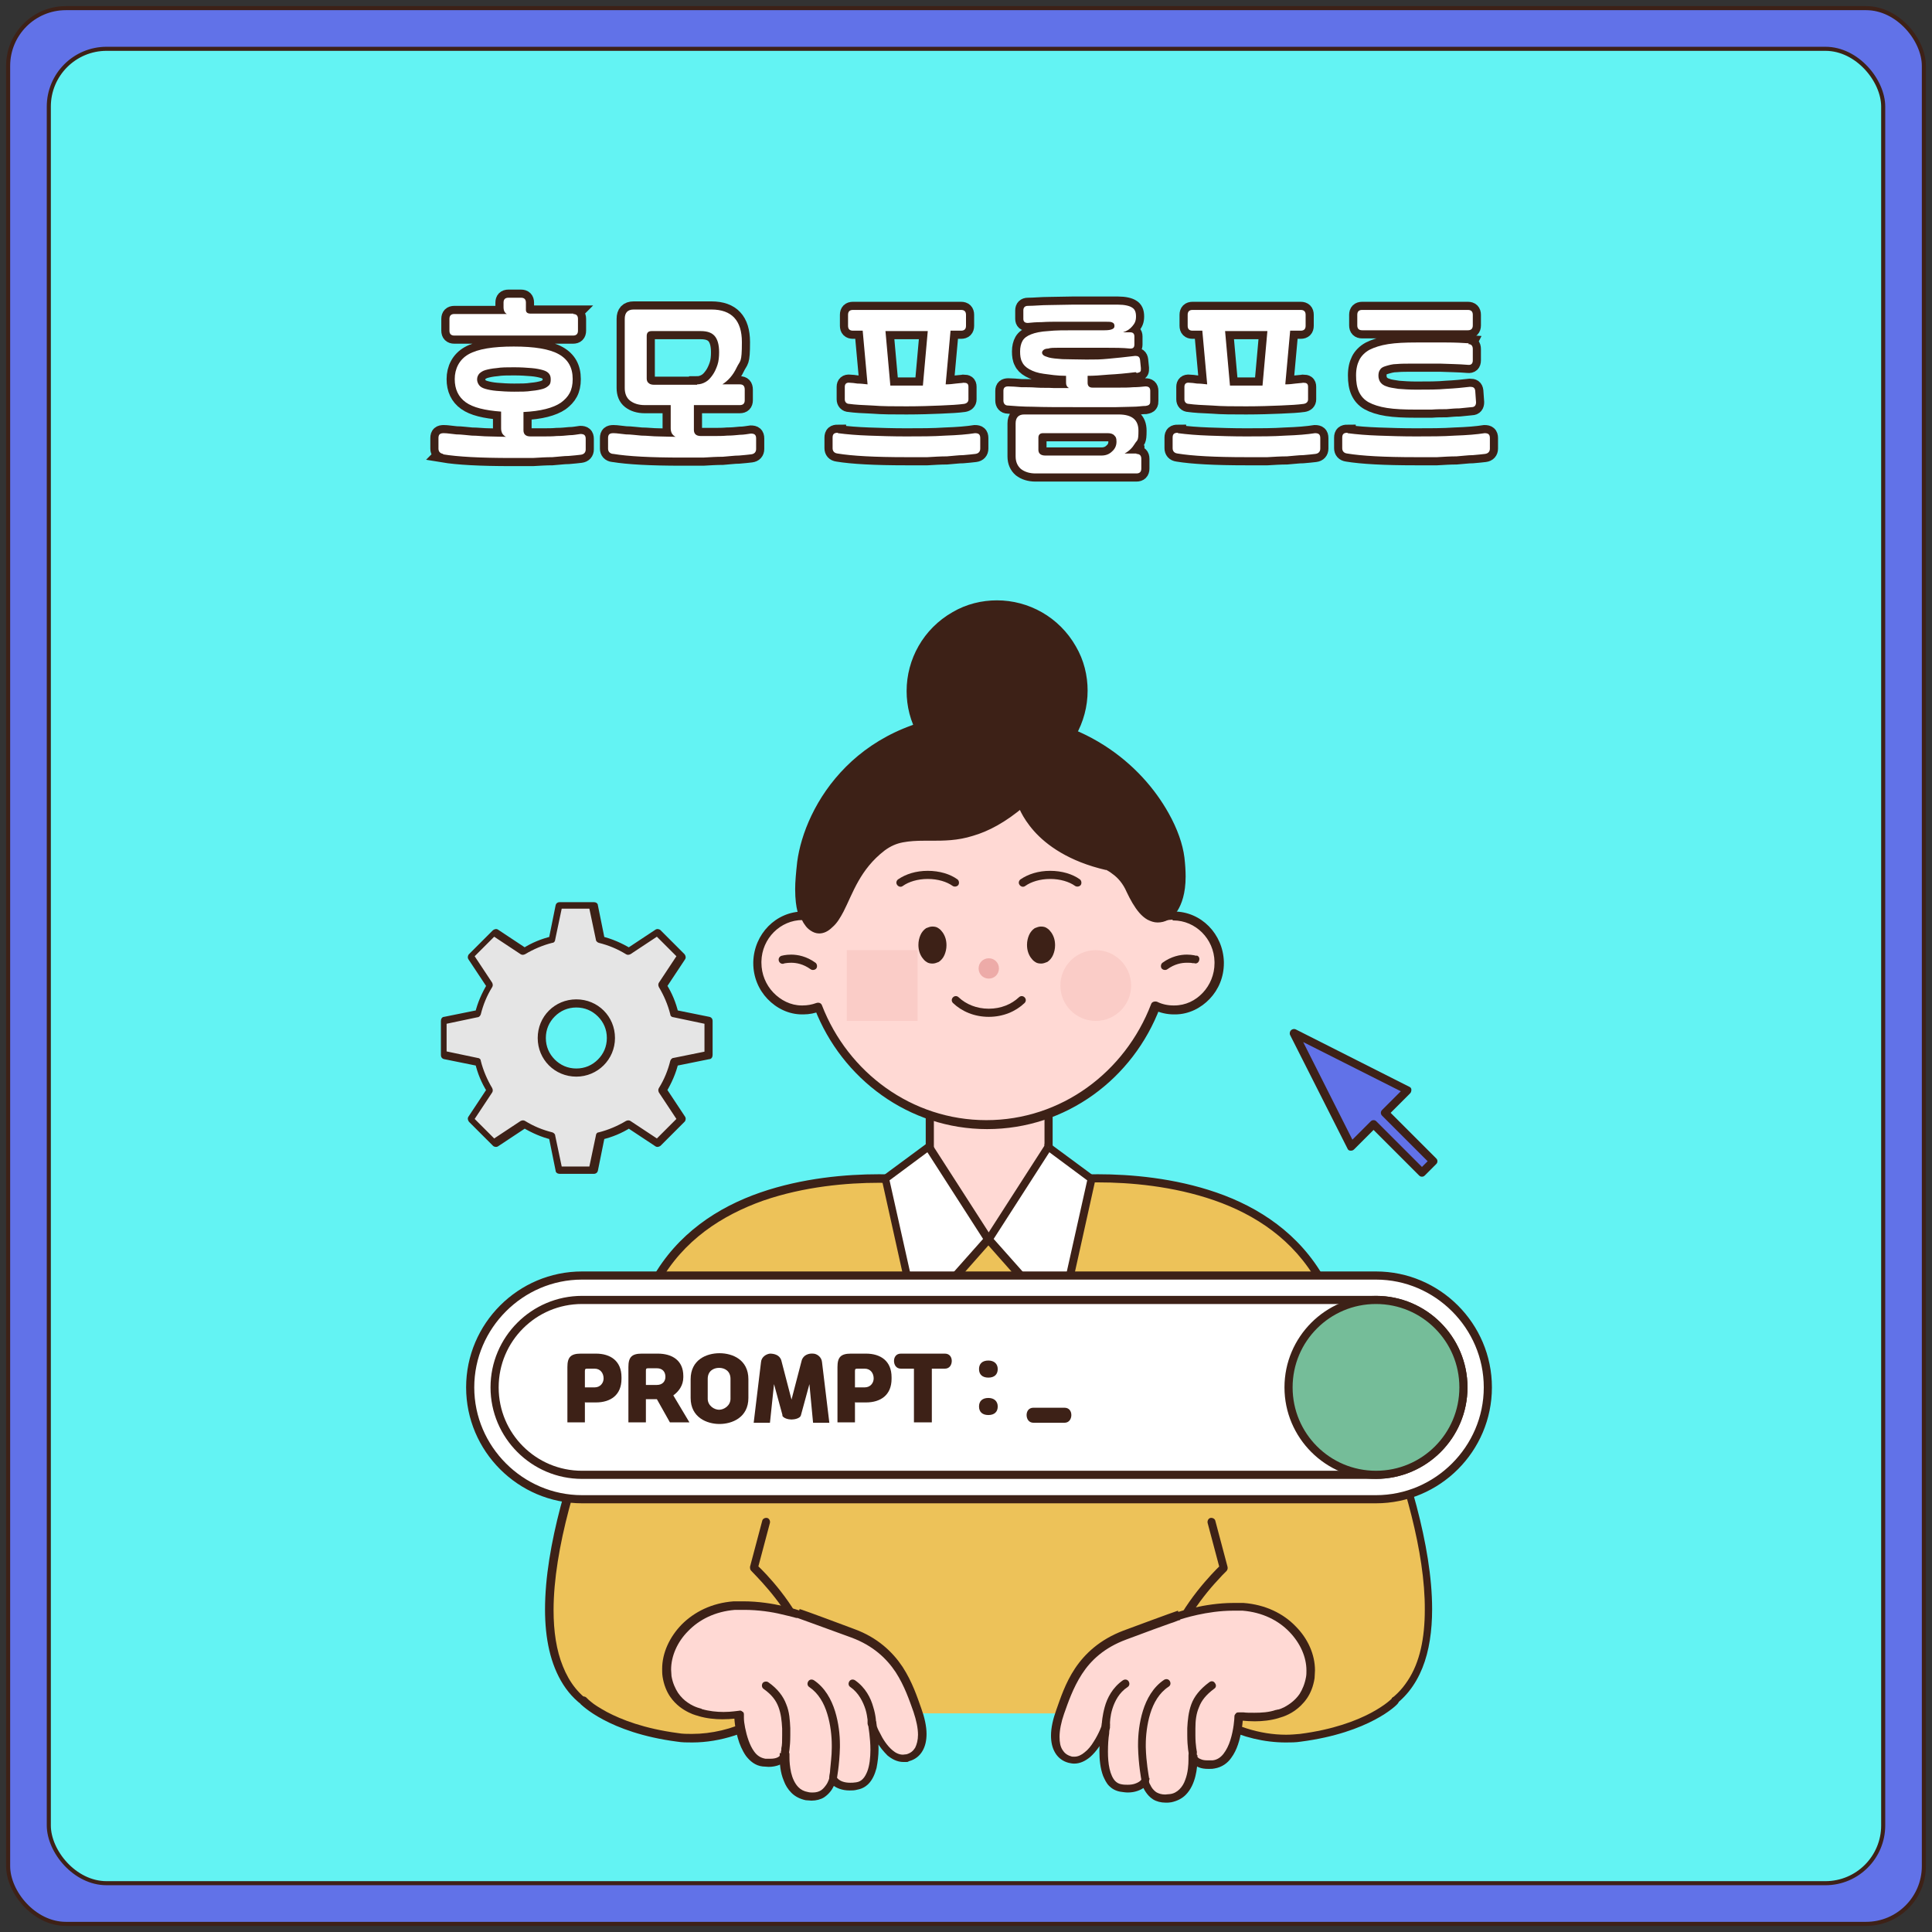 <?xml version="1.0" encoding="UTF-8"?>
<svg id="_레이어_1" data-name="레이어 1" xmlns="http://www.w3.org/2000/svg" version="1.1" viewBox="0 0 475 475">
  <rect x="0" y="0" width="475" height="475" fill="#333333" stroke="none"/>
  <defs>
    <style>
      .cls-1 {
        fill: #edc259;
      }

      .cls-1, .cls-2, .cls-3, .cls-4, .cls-5, .cls-6, .cls-7, .cls-8, .cls-9, .cls-10, .cls-11 {
        stroke-width: 0px;
      }

      .cls-2, .cls-12, .cls-13 {
        fill: none;
      }

      .cls-3 {
        fill: #6172e8;
      }

      .cls-4 {
        fill: #edaba8;
      }

      .cls-5 {
        fill: #63f3f3;
      }

      .cls-12, .cls-13 {
        stroke: #3d2117;
      }

      .cls-6 {
        fill: #3d2117;
      }

      .cls-7 {
        fill: #faccc7;
      }

      .cls-8 {
        fill: #ffd9d4;
      }

      .cls-9 {
        fill: #75bd99;
      }

      .cls-13 {
        stroke-width: 4px;
      }

      .cls-10 {
        fill: #fff;
      }

      .cls-11 {
        fill: #e5e5e5;
      }
    </style>
  </defs>
  <rect class="cls-3" x="2" y="2" width="471" height="471" rx="14.2" ry="14.2"/>
  <rect class="cls-12" x="2" y="2" width="471" height="471" rx="14.2" ry="14.2"/>
  <rect class="cls-5" x="12" y="12" width="451" height="451" rx="14.2" ry="14.2"/>
  <rect class="cls-12" x="12" y="12" width="451" height="451" rx="14.2" ry="14.2"/>
  <g>
    <path class="cls-13" d="M109,111.6c-.8-.1-1.2-.6-1.2-1.3v-2.6c0-.9.4-1.2,1.3-1.2.9,0,1.9.2,3.1.3,1.2,0,2.5.2,3.8.3,1.4,0,2.8.2,4.2.2,1.4,0,2.8.1,4.2.1-.4-.2-.6-.4-.9-.8-.2-.4-.3-.8-.3-1.3v-4.1c-4-.3-6.9-1-8.7-2.3-1.8-1.3-2.7-3.2-2.7-5.7s1.1-4.8,3.4-6.1c2.3-1.3,6-1.9,11.1-1.9s8.8.6,11.1,1.9c2.3,1.3,3.4,3.3,3.4,6.1s-1,4.4-2.9,5.8c-1.9,1.3-5,2.1-9.2,2.3v4.5c0,1,.6,1.5,1.7,1.5s2.1,0,3.2,0c1.1,0,2.2,0,3.3-.1,1.1,0,2.1-.1,3.1-.2,1,0,1.9-.2,2.7-.3.9,0,1.3.3,1.3,1.2v2.6c0,.7-.4,1.2-1.2,1.3-.8.1-1.8.2-3,.3-1.2,0-2.5.2-4,.3-1.5,0-3.1.1-4.8.2-1.7,0-3.5,0-5.3,0-7.6,0-13.2-.3-16.8-.9ZM140.9,77.2c.8,0,1.2.4,1.2,1.2v2.9c0,.8-.4,1.2-1.2,1.2h-29.2c-.8,0-1.2-.4-1.2-1.2v-2.9c0-.8.4-1.2,1.2-1.2h12.9c-.5-.3-.8-.8-.8-1.7v-1.1c0-.8.4-1.2,1.2-1.2h3.1c.8,0,1.2.4,1.2,1.2v1.8c0,.6.4.9,1.1.9h10.6ZM117.3,93.3c0,.5.2,1,.5,1.4.3.4.8.7,1.5.9.7.2,1.6.4,2.8.5,1.2.1,2.6.2,4.3.2s3.1,0,4.3-.2c1.2-.1,2.1-.3,2.8-.5.7-.2,1.2-.6,1.5-.9s.4-.8.4-1.4-.1-1-.4-1.4c-.3-.4-.8-.7-1.5-.9-.7-.2-1.6-.4-2.8-.5-1.2-.1-2.6-.2-4.3-.2s-3.1,0-4.3.2c-1.2.1-2.1.3-2.8.5-.7.2-1.2.6-1.5.9-.3.4-.5.8-.5,1.4Z"/>
    <path class="cls-13" d="M150.7,111.6c-.8-.1-1.2-.6-1.2-1.3v-2.6c0-.9.4-1.2,1.3-1.2.9,0,1.9.2,3.1.3,1.2,0,2.5.2,3.8.3,1.4,0,2.8.2,4.2.2,1.4,0,2.8.1,4.2.1-.4-.2-.6-.4-.9-.8-.2-.4-.3-.8-.3-1.3v-5.7h-6.4c-1.5,0-2.7-.4-3.6-1.1-.9-.7-1.3-1.8-1.3-3.1v-17c0-1.5.7-2.3,2.2-2.3h19.1c5,0,7.5,2.7,7.5,8s-.4,4.4-1.3,6.3c-.9,1.9-2.1,3.2-3.5,4.1h4.3c.8,0,1.2.4,1.2,1.3v2.6c0,.8-.4,1.2-1.2,1.2h-11.3v6.1c0,1,.6,1.5,1.7,1.5s2.1,0,3.2,0c1.1,0,2.2,0,3.3-.1,1.1,0,2.1-.1,3.1-.2,1,0,1.9-.2,2.7-.3.9,0,1.3.3,1.3,1.2v2.6c0,.7-.4,1.2-1.2,1.3-.8.1-1.8.2-3,.3-1.2,0-2.5.2-4,.3-1.5,0-3.1.1-4.8.2-1.7,0-3.5,0-5.3,0-7.6,0-13.2-.3-16.8-.9ZM171.4,94.5c.7,0,1.4-.2,2.1-.6.7-.4,1.2-1,1.7-1.7.5-.7.9-1.6,1.2-2.5s.4-2,.4-3.1c0-1.9-.4-3.2-1.1-4-.7-.8-1.8-1.2-3.4-1.2h-12.1c-.8,0-1.2.4-1.2,1.2v10.5c0,.5.2.9.5,1.1.3.3.8.4,1.4.4h10.5Z"/>
    <path class="cls-13" d="M206,106.5c2.3.3,4.8.5,7.6.6,2.8.1,5.8.2,9.2.2s6.7,0,9.6-.2c3-.1,5.4-.3,7.3-.6.9,0,1.3.3,1.3,1.2v2.6c0,.7-.4,1.2-1.2,1.3-.8.1-1.8.2-3,.3-1.2,0-2.5.2-4,.3-1.5,0-3.1.1-4.8.2-1.7,0-3.5,0-5.3,0-7.6,0-13.2-.3-16.8-.9-.8-.1-1.2-.6-1.2-1.3v-2.6c0-.9.4-1.2,1.3-1.2ZM209.7,81.3c-.8,0-1.2-.4-1.2-1.2v-2.7c0-.8.4-1.2,1.2-1.2h26.6c.8,0,1.2.4,1.2,1.2v2.7c0,.8-.4,1.2-1.2,1.2h-2.6l-1.2,13.2c.9,0,1.8-.1,2.5-.2s1.4-.1,1.9-.2c.8,0,1.2.2,1.2,1v3.1c0,.6-.4,1-1.1,1.1-1.4.2-3.3.3-5.7.4-2.4.1-5.2.2-8.4.2s-6,0-8.4-.2c-2.4-.1-4.3-.2-5.7-.4-.7,0-1.1-.5-1.1-1.1v-3.1c0-.7.4-1.1,1.2-1,.5,0,1.2.1,1.9.2.8,0,1.6.1,2.5.2l-1.2-13.2h-2.6ZM223,94.8h2c.7,0,1.3,0,1.9,0l1.2-13.4h-10.4l1.2,13.4c.6,0,1.3,0,1.9,0h2Z"/>
    <path class="cls-13" d="M279.2,91.5c-2.4.3-4.6.5-6.6.6-2.1.2-3.8.3-5.2.3v1.7c0,.8.4,1.2,1.2,1.2.9,0,2,0,3.1,0s2.3,0,3.5,0c1.2,0,2.3,0,3.4-.1,1.1,0,2.1-.1,3-.2.8,0,1.2.3,1.2,1.1v2.4c0,.4,0,.7-.2.9-.1.2-.4.3-.9.4-.9,0-1.9.2-3.2.2-1.3,0-2.6.1-4.1.1-1.5,0-3.1,0-4.7,0h-5c-4.4,0-8,0-10.7-.1-2.7,0-4.8-.2-6.2-.3-.7,0-1.1-.5-1.1-1.2v-2.4c0-.8.4-1.1,1.2-1.1.9,0,2,.1,3.2.2,1.2,0,2.5,0,3.8.1s2.7,0,4.1.1c1.4,0,2.6,0,3.8,0-.5-.3-.7-.7-.7-1.3v-1.7c-2.2,0-4-.3-5.5-.5-1.5-.2-2.6-.6-3.5-1.1-.9-.5-1.5-1.1-1.8-1.8-.4-.7-.5-1.6-.5-2.6s.2-1.9.6-2.6c.4-.7,1.1-1.2,2.1-1.6,1-.4,2.4-.7,4.2-.8,1.8-.2,4-.2,6.8-.2s2.5,0,3.6,0c1.1,0,2.3,0,3.5,0,.9,0,1.5-.1,1.9-.3.4-.2.5-.4.5-.8s-.2-.7-.5-.8c-.3-.2-.9-.2-1.8-.2-2,0-3.9,0-5.8,0-1.9,0-3.7,0-5.3,0-1.6,0-3.1,0-4.5.1-1.3,0-2.5.1-3.4.2-.7,0-1.1-.3-1.1-1v-2.1c0-.7.4-1.1,1.1-1.1,1.6,0,3.3-.2,5.2-.2,1.9,0,3.8-.1,5.7-.1,2,0,3.9,0,5.8,0s3.8,0,5.5,0c1.6,0,2.8.3,3.4.7.7.4,1,1.1,1,2.2s-.3,1.7-.9,2.4c-.6.7-1.3,1.2-2.3,1.5h1.8c.6,0,1,.3,1,1v2c0,.7-.3,1-1,1-1.9-.2-3.9-.2-6-.2-2.1,0-4.6,0-7.5,0s-3.2,0-4.2,0c-1.1,0-1.9,0-2.5.2-.6,0-1,.2-1.2.4-.2.2-.3.4-.3.6s.1.4.3.6c.2.2.7.4,1.4.6.8.2,1.8.3,3.3.4,1.4,0,3.4.1,5.9.1s3.3,0,5.4-.2c2.1-.2,4.2-.4,6.6-.7.7,0,1.1.2,1.2,1l.2,2c0,.4,0,.7-.1.8-.1.2-.4.3-.9.4ZM279.4,111.6c.8,0,1.2.4,1.2,1.2v2.4c0,.8-.4,1.2-1.2,1.2h-24.8c-1.5,0-2.7-.4-3.6-1.1-.8-.7-1.3-1.7-1.3-3.1v-8.1c0-1.4.7-2.2,2.1-2.2h23.2c3.3,0,4.9,1.3,4.9,4s-.3,2.2-.9,3.2c-.6,1-1.4,1.8-2.5,2.4h2.9ZM270.8,112c1,0,1.9-.3,2.6-1,.7-.6,1.1-1.4,1.1-2.4s-.2-1.2-.5-1.5c-.3-.4-.9-.6-1.6-.6h-16c-.7,0-1.1.4-1.1,1.1v3c0,.9.6,1.4,1.7,1.4h13.8Z"/>
    <path class="cls-13" d="M289.6,106.5c2.3.3,4.8.5,7.6.6,2.8.1,5.8.2,9.2.2s6.7,0,9.6-.2c3-.1,5.4-.3,7.3-.6.9,0,1.3.3,1.3,1.2v2.6c0,.7-.4,1.2-1.2,1.3-.8.1-1.8.2-3,.3-1.2,0-2.5.2-4,.3-1.5,0-3.1.1-4.8.2-1.7,0-3.5,0-5.3,0-7.6,0-13.2-.3-16.8-.9-.8-.1-1.2-.6-1.2-1.3v-2.6c0-.9.4-1.2,1.3-1.2ZM293.2,81.3c-.8,0-1.2-.4-1.2-1.2v-2.7c0-.8.4-1.2,1.2-1.2h26.6c.8,0,1.2.4,1.2,1.2v2.7c0,.8-.4,1.2-1.2,1.2h-2.6l-1.2,13.2c.9,0,1.8-.1,2.5-.2s1.4-.1,1.9-.2c.8,0,1.2.2,1.2,1v3.1c0,.6-.4,1-1.1,1.1-1.4.2-3.3.3-5.7.4-2.4.1-5.2.2-8.4.2s-6,0-8.4-.2c-2.4-.1-4.3-.2-5.7-.4-.7,0-1.1-.5-1.1-1.1v-3.1c0-.7.4-1.1,1.2-1,.5,0,1.2.1,1.9.2.8,0,1.6.1,2.5.2l-1.2-13.2h-2.6ZM306.5,94.8h2c.7,0,1.3,0,1.9,0l1.2-13.4h-10.4l1.2,13.4c.6,0,1.3,0,1.9,0h2Z"/>
    <path class="cls-13" d="M331.3,106.5c2.3.3,4.8.5,7.6.6,2.8.1,5.8.2,9.2.2s6.7,0,9.6-.2c3-.1,5.4-.3,7.3-.6.9,0,1.3.3,1.3,1.2v2.6c0,.7-.4,1.2-1.2,1.3-.8.1-1.8.2-3,.3-1.2,0-2.5.2-4,.3-1.5,0-3.1.1-4.8.2-1.7,0-3.5,0-5.3,0-7.6,0-13.2-.3-16.8-.9-.8-.1-1.2-.6-1.2-1.3v-2.6c0-.9.4-1.2,1.3-1.2ZM361,84.6c.7,0,1.1.4,1.1,1.2v2.8c0,.8-.4,1.2-1.2,1.1-2.3-.2-4.6-.2-6.8-.3-2.2,0-4.4,0-6.4,0s-3.2,0-4.3.1c-1.1,0-2,.3-2.7.5-.7.2-1.2.5-1.4.9-.3.4-.4.9-.4,1.5s.2,1.2.5,1.6c.3.4.8.8,1.5,1,.7.3,1.7.4,2.9.6,1.2.1,2.7.2,4.4.2,2.8,0,5.3,0,7.4-.2,2.1-.1,4.1-.3,5.8-.5.8,0,1.2.2,1.3,1l.2,2.8c0,.7-.3,1.2-1.1,1.2-1,.1-2,.2-3,.3-1,0-2.1.1-3.2.2-1.1,0-2.3,0-3.6.1-1.2,0-2.6,0-4,0-2.8,0-5.1-.1-7-.4-1.9-.3-3.4-.8-4.5-1.4-1.1-.6-1.9-1.5-2.4-2.6-.5-1.1-.7-2.4-.7-4s.3-2.8.8-3.8c.5-1,1.4-1.9,2.5-2.5,1.2-.6,2.7-1.1,4.6-1.4,1.9-.3,4.2-.4,6.9-.4s5.2,0,7.4,0c2.2,0,4,.1,5.5.2ZM334.9,81.2c-.8,0-1.2-.4-1.2-1.2v-2.6c0-.8.4-1.2,1.2-1.2h26c.8,0,1.2.4,1.2,1.2v2.6c0,.8-.4,1.2-1.2,1.2h-26Z"/>
  </g>
  <g>
    <path class="cls-10" d="M109,111.6c-.8-.1-1.2-.6-1.2-1.3v-2.6c0-.9.4-1.2,1.3-1.2.9,0,1.9.2,3.1.3,1.2,0,2.5.2,3.8.3,1.4,0,2.8.2,4.2.2,1.4,0,2.8.1,4.2.1-.4-.2-.6-.4-.9-.8-.2-.4-.3-.8-.3-1.3v-4.1c-4-.3-6.9-1-8.7-2.3-1.8-1.3-2.7-3.2-2.7-5.7s1.1-4.8,3.4-6.1c2.3-1.3,6-1.9,11.1-1.9s8.8.6,11.1,1.9c2.3,1.3,3.4,3.3,3.4,6.1s-1,4.4-2.9,5.8c-1.9,1.3-5,2.1-9.2,2.3v4.5c0,1,.6,1.5,1.7,1.5s2.1,0,3.2,0c1.1,0,2.2,0,3.3-.1,1.1,0,2.1-.1,3.1-.2,1,0,1.9-.2,2.7-.3.9,0,1.3.3,1.3,1.2v2.6c0,.7-.4,1.2-1.2,1.3-.8.1-1.8.2-3,.3-1.2,0-2.5.2-4,.3-1.5,0-3.1.1-4.8.2-1.7,0-3.5,0-5.3,0-7.6,0-13.2-.3-16.8-.9ZM140.9,77.2c.8,0,1.2.4,1.2,1.2v2.9c0,.8-.4,1.2-1.2,1.2h-29.2c-.8,0-1.2-.4-1.2-1.2v-2.9c0-.8.4-1.2,1.2-1.2h12.9c-.5-.3-.8-.8-.8-1.7v-1.1c0-.8.4-1.2,1.2-1.2h3.1c.8,0,1.2.4,1.2,1.2v1.8c0,.6.4.9,1.1.9h10.6ZM117.3,93.3c0,.5.2,1,.5,1.4.3.4.8.7,1.5.9.7.2,1.6.4,2.8.5,1.2.1,2.6.2,4.3.2s3.1,0,4.3-.2c1.2-.1,2.1-.3,2.8-.5.7-.2,1.2-.6,1.5-.9s.4-.8.4-1.4-.1-1-.4-1.4c-.3-.4-.8-.7-1.5-.9-.7-.2-1.6-.4-2.8-.5-1.2-.1-2.6-.2-4.3-.2s-3.1,0-4.3.2c-1.2.1-2.1.3-2.8.5-.7.2-1.2.6-1.5.9-.3.4-.5.8-.5,1.4Z"/>
    <path class="cls-10" d="M150.7,111.6c-.8-.1-1.2-.6-1.2-1.3v-2.6c0-.9.4-1.2,1.3-1.2.9,0,1.9.2,3.1.3,1.2,0,2.5.2,3.8.3,1.4,0,2.8.2,4.2.2,1.4,0,2.8.1,4.2.1-.4-.2-.6-.4-.9-.8-.2-.4-.3-.8-.3-1.3v-5.7h-6.4c-1.5,0-2.7-.4-3.6-1.1-.9-.7-1.3-1.8-1.3-3.1v-17c0-1.5.7-2.3,2.2-2.3h19.1c5,0,7.5,2.7,7.5,8s-.4,4.4-1.3,6.3c-.9,1.9-2.1,3.2-3.5,4.1h4.3c.8,0,1.2.4,1.2,1.3v2.6c0,.8-.4,1.2-1.2,1.2h-11.3v6.1c0,1,.6,1.5,1.7,1.5s2.1,0,3.2,0c1.1,0,2.2,0,3.3-.1,1.1,0,2.1-.1,3.1-.2,1,0,1.9-.2,2.7-.3.9,0,1.3.3,1.3,1.2v2.6c0,.7-.4,1.2-1.2,1.3-.8.1-1.8.2-3,.3-1.2,0-2.5.2-4,.3-1.5,0-3.1.1-4.8.2-1.7,0-3.5,0-5.3,0-7.6,0-13.2-.3-16.8-.9ZM171.4,94.5c.7,0,1.4-.2,2.1-.6.7-.4,1.2-1,1.7-1.7.5-.7.9-1.6,1.2-2.5s.4-2,.4-3.1c0-1.9-.4-3.2-1.1-4-.7-.8-1.8-1.2-3.4-1.2h-12.1c-.8,0-1.2.4-1.2,1.2v10.5c0,.5.2.9.5,1.1.3.3.8.4,1.4.4h10.5Z"/>
    <path class="cls-10" d="M206,106.5c2.3.3,4.8.5,7.6.6,2.8.1,5.8.2,9.2.2s6.7,0,9.6-.2c3-.1,5.4-.3,7.3-.6.9,0,1.3.3,1.3,1.2v2.6c0,.7-.4,1.2-1.2,1.3-.8.1-1.8.2-3,.3-1.2,0-2.5.2-4,.3-1.5,0-3.1.1-4.8.2-1.7,0-3.5,0-5.3,0-7.6,0-13.2-.3-16.8-.9-.8-.1-1.2-.6-1.2-1.3v-2.6c0-.9.4-1.2,1.3-1.2ZM209.7,81.3c-.8,0-1.2-.4-1.2-1.2v-2.7c0-.8.4-1.2,1.2-1.2h26.6c.8,0,1.2.4,1.2,1.2v2.7c0,.8-.4,1.2-1.2,1.2h-2.6l-1.2,13.2c.9,0,1.8-.1,2.5-.2s1.4-.1,1.9-.2c.8,0,1.2.2,1.2,1v3.1c0,.6-.4,1-1.1,1.1-1.4.2-3.3.3-5.7.4-2.4.1-5.2.2-8.4.2s-6,0-8.4-.2c-2.4-.1-4.3-.2-5.7-.4-.7,0-1.1-.5-1.1-1.1v-3.1c0-.7.4-1.1,1.2-1,.5,0,1.2.1,1.9.2.8,0,1.6.1,2.5.2l-1.2-13.2h-2.6ZM223,94.8h2c.7,0,1.3,0,1.9,0l1.2-13.4h-10.4l1.2,13.4c.6,0,1.3,0,1.9,0h2Z"/>
    <path class="cls-10" d="M279.2,91.5c-2.4.3-4.6.5-6.6.6-2.1.2-3.8.3-5.2.3v1.7c0,.8.4,1.2,1.2,1.2.9,0,2,0,3.1,0s2.3,0,3.5,0c1.2,0,2.3,0,3.4-.1,1.1,0,2.1-.1,3-.2.8,0,1.2.3,1.2,1.1v2.4c0,.4,0,.7-.2.9-.1.2-.4.3-.9.4-.9,0-1.9.2-3.2.2-1.3,0-2.6.1-4.1.1-1.5,0-3.1,0-4.7,0h-5c-4.4,0-8,0-10.7-.1-2.7,0-4.8-.2-6.2-.3-.7,0-1.1-.5-1.1-1.2v-2.4c0-.8.4-1.1,1.2-1.1.9,0,2,.1,3.2.2,1.2,0,2.5,0,3.8.1s2.7,0,4.1.1c1.4,0,2.6,0,3.8,0-.5-.3-.7-.7-.7-1.3v-1.7c-2.2,0-4-.3-5.5-.5-1.5-.2-2.6-.6-3.5-1.1-.9-.5-1.5-1.1-1.8-1.8-.4-.7-.5-1.6-.5-2.6s.2-1.9.6-2.6c.4-.7,1.1-1.2,2.1-1.6,1-.4,2.4-.7,4.2-.8,1.8-.2,4-.2,6.8-.2s2.5,0,3.6,0c1.1,0,2.3,0,3.5,0,.9,0,1.5-.1,1.9-.3.4-.2.5-.4.5-.8s-.2-.7-.5-.8c-.3-.2-.9-.2-1.8-.2-2,0-3.9,0-5.8,0-1.9,0-3.7,0-5.3,0-1.6,0-3.1,0-4.5.1-1.3,0-2.5.1-3.4.2-.7,0-1.1-.3-1.1-1v-2.1c0-.7.4-1.1,1.1-1.1,1.6,0,3.3-.2,5.2-.2,1.9,0,3.8-.1,5.7-.1,2,0,3.9,0,5.8,0s3.8,0,5.5,0c1.6,0,2.8.3,3.4.7.7.4,1,1.1,1,2.2s-.3,1.7-.9,2.4c-.6.7-1.3,1.2-2.3,1.5h1.8c.6,0,1,.3,1,1v2c0,.7-.3,1-1,1-1.9-.2-3.9-.2-6-.2-2.1,0-4.6,0-7.5,0s-3.2,0-4.2,0c-1.1,0-1.9,0-2.5.2-.6,0-1,.2-1.2.4-.2.2-.3.4-.3.6s.1.4.3.6c.2.2.7.4,1.4.6.8.2,1.8.3,3.3.4,1.4,0,3.4.1,5.9.1s3.3,0,5.4-.2c2.1-.2,4.2-.4,6.6-.7.7,0,1.1.2,1.2,1l.2,2c0,.4,0,.7-.1.8-.1.2-.4.3-.9.4ZM279.4,111.6c.8,0,1.2.4,1.2,1.2v2.4c0,.8-.4,1.2-1.2,1.2h-24.8c-1.5,0-2.7-.4-3.6-1.1-.8-.7-1.3-1.7-1.3-3.1v-8.1c0-1.4.7-2.2,2.1-2.2h23.2c3.3,0,4.9,1.3,4.9,4s-.3,2.2-.9,3.2c-.6,1-1.4,1.8-2.5,2.4h2.9ZM270.8,112c1,0,1.9-.3,2.6-1,.7-.6,1.1-1.4,1.1-2.4s-.2-1.2-.5-1.5c-.3-.4-.9-.6-1.6-.6h-16c-.7,0-1.1.4-1.1,1.1v3c0,.9.6,1.4,1.7,1.4h13.8Z"/>
    <path class="cls-10" d="M289.6,106.5c2.3.3,4.8.5,7.6.6,2.8.1,5.8.2,9.2.2s6.7,0,9.6-.2c3-.1,5.4-.3,7.3-.6.9,0,1.3.3,1.3,1.2v2.6c0,.7-.4,1.2-1.2,1.3-.8.1-1.8.2-3,.3-1.2,0-2.5.2-4,.3-1.5,0-3.1.1-4.8.2-1.7,0-3.5,0-5.3,0-7.6,0-13.2-.3-16.8-.9-.8-.1-1.2-.6-1.2-1.3v-2.6c0-.9.4-1.2,1.3-1.2ZM293.2,81.3c-.8,0-1.2-.4-1.2-1.2v-2.7c0-.8.4-1.2,1.2-1.2h26.6c.8,0,1.2.4,1.2,1.2v2.7c0,.8-.4,1.2-1.2,1.2h-2.6l-1.2,13.2c.9,0,1.8-.1,2.5-.2s1.4-.1,1.9-.2c.8,0,1.2.2,1.2,1v3.1c0,.6-.4,1-1.1,1.1-1.4.2-3.3.3-5.7.4-2.4.1-5.2.2-8.4.2s-6,0-8.4-.2c-2.4-.1-4.3-.2-5.7-.4-.7,0-1.1-.5-1.1-1.1v-3.1c0-.7.4-1.1,1.2-1,.5,0,1.2.1,1.9.2.8,0,1.6.1,2.5.2l-1.2-13.2h-2.6ZM306.5,94.8h2c.7,0,1.3,0,1.9,0l1.2-13.4h-10.4l1.2,13.4c.6,0,1.3,0,1.9,0h2Z"/>
    <path class="cls-10" d="M331.3,106.5c2.3.3,4.8.5,7.6.6,2.8.1,5.8.2,9.2.2s6.7,0,9.6-.2c3-.1,5.4-.3,7.3-.6.9,0,1.3.3,1.3,1.2v2.6c0,.7-.4,1.2-1.2,1.3-.8.1-1.8.2-3,.3-1.2,0-2.5.2-4,.3-1.5,0-3.1.1-4.8.2-1.7,0-3.5,0-5.3,0-7.6,0-13.2-.3-16.8-.9-.8-.1-1.2-.6-1.2-1.3v-2.6c0-.9.4-1.2,1.3-1.2ZM361,84.6c.7,0,1.1.4,1.1,1.2v2.8c0,.8-.4,1.2-1.2,1.1-2.3-.2-4.6-.2-6.8-.3-2.2,0-4.4,0-6.4,0s-3.2,0-4.3.1c-1.1,0-2,.3-2.7.5-.7.2-1.2.5-1.4.9-.3.4-.4.9-.4,1.5s.2,1.2.5,1.6c.3.4.8.8,1.5,1,.7.3,1.7.4,2.9.6,1.2.1,2.7.2,4.4.2,2.8,0,5.3,0,7.4-.2,2.1-.1,4.1-.3,5.8-.5.8,0,1.2.2,1.3,1l.2,2.8c0,.7-.3,1.2-1.1,1.2-1,.1-2,.2-3,.3-1,0-2.1.1-3.2.2-1.1,0-2.3,0-3.6.1-1.2,0-2.6,0-4,0-2.8,0-5.1-.1-7-.4-1.9-.3-3.4-.8-4.5-1.4-1.1-.6-1.9-1.5-2.4-2.6-.5-1.1-.7-2.4-.7-4s.3-2.8.8-3.8c.5-1,1.4-1.9,2.5-2.5,1.2-.6,2.7-1.1,4.6-1.4,1.9-.3,4.2-.4,6.9-.4s5.2,0,7.4,0c2.2,0,4,.1,5.5.2ZM334.9,81.2c-.8,0-1.2-.4-1.2-1.2v-2.6c0-.8.4-1.2,1.2-1.2h26c.8,0,1.2.4,1.2,1.2v2.6c0,.8-.4,1.2-1.2,1.2h-26Z"/>
  </g>
  <path class="cls-6" d="M263.6,159.4c5.8,10.2,2.2,23.2-8.1,29-10.2,5.8-23.2,2.2-29-8.1-5.8-10.2-2.2-23.2,8.1-29,10.2-5.8,23.2-2.2,29,8.1"/>
  <path class="cls-6" d="M263.6,159.4l-.9.5c1.8,3.2,2.6,6.6,2.6,9.9,0,7.1-3.7,13.9-10.3,17.7-3.2,1.8-6.6,2.6-9.9,2.6-7.1,0-13.9-3.7-17.7-10.3-1.8-3.1-2.6-6.6-2.6-9.9,0-7.1,3.7-13.9,10.3-17.7,3.1-1.8,6.6-2.6,9.9-2.6,7.1,0,13.9,3.7,17.7,10.3l.9-.5.9-.5c-4.1-7.2-11.6-11.3-19.4-11.3-3.7,0-7.5.9-10.9,2.9-7.2,4.1-11.3,11.6-11.3,19.4,0,3.7.9,7.5,2.9,10.9,4.1,7.2,11.6,11.3,19.4,11.3,3.7,0,7.5-.9,10.9-2.9,7.2-4.1,11.3-11.6,11.3-19.4,0-3.7-.9-7.5-2.9-10.9l-.9.5Z"/>
  <path class="cls-1" d="M313.6,421.3s1.8-7,4-17.8h11s14.1-56.8-3.6-88.6c-14.9-26.7-52.2-25.8-63.7-24.8l-13.1-2.3h-4.3l-15.3,2.6s-49.5-7.4-67.2,24.4c-17.7,31.8-3.6,88.6-3.6,88.6h16.6c2.1,10.8,4,17.8,4,17.8"/>
  <path class="cls-6" d="M314.5,421.6s1.8-7,4-17.8l-1-.2v1h11c.5,0,.9-.3,1-.8,0,0,5.3-21.5,5.3-45.6,0-15.1-2.1-31.3-9.1-43.8-6.2-11.1-16.2-17.6-26.6-21.2-10.4-3.6-21.2-4.5-29.2-4.5-3.7,0-6.8.2-8.9.4v1c0,0,.3-1,.3-1l-13.1-2.3h-.2s-4.3,0-4.3,0h-.2s-15.3,2.6-15.3,2.6l.2,1v-1c.1,0-4.9-.7-12.3-.7-8,0-18.8.9-29.2,4.5-10.4,3.6-20.4,10.1-26.6,21.2-7,12.5-9,28.7-9.1,43.8,0,24,5.3,45.5,5.3,45.6.1.4.5.8,1,.8h16.6v-1l-1,.2c2.1,10.8,4,17.8,4,17.8.1.5.7.9,1.2.7.5-.1.9-.7.7-1.2,0,0-.1-.4-.3-1.2-.6-2.5-2-8.4-3.6-16.5,0-.5-.5-.8-1-.8h-16.6v1l1-.2s0,0,0-.2c-.6-2.4-5.2-22.6-5.2-44.9,0-14.9,2.1-30.8,8.8-42.8,5.9-10.6,15.4-16.7,25.5-20.3,10.1-3.5,20.7-4.4,28.5-4.4,3.6,0,6.7.2,8.8.4,1.1,0,1.9.2,2.5.2.3,0,.5,0,.6,0,.1,0,.2,0,.2,0,.1,0,.2,0,.3,0l15.2-2.6h4.2l13,2.2h.3c2.1-.2,5.2-.3,8.8-.3,7.8,0,18.4.9,28.5,4.4,10.1,3.5,19.6,9.7,25.5,20.3,6.7,12,8.8,27.9,8.8,42.8,0,11.9-1.3,23.2-2.6,31.5-.7,4.2-1.3,7.6-1.8,9.9-.2,1.2-.5,2.1-.6,2.7,0,.3-.1.6-.2.7,0,.2,0,.2,0,.2l1,.2v-1h-11c-.5,0-.9.3-1,.8-1.1,5.4-2.1,9.8-2.8,12.9-.4,1.5-.7,2.8-.9,3.6-.2.8-.3,1.2-.3,1.2-.1.5.2,1.1.7,1.2.5.1,1.1-.2,1.2-.7Z"/>
  <polygon class="cls-8" points="257.8 291 243.1 304.6 228.5 291 228.5 267.5 257.8 267.5 257.8 291"/>
  <path class="cls-6" d="M257.8,291l-.7-.7-13.9,13-13.6-12.7v-22h27.2v22.5h1l-.7-.7.7.7h1v-23.5c0-.3-.1-.5-.3-.7-.2-.2-.4-.3-.7-.3h-29.2c-.3,0-.5.1-.7.3-.2.2-.3.4-.3.7v23.5c0,.3.1.5.3.7l14.6,13.6c.4.4,1,.4,1.4,0l14.6-13.6c.2-.2.3-.5.3-.7h-1Z"/>
  <path class="cls-8" d="M288.5,225.2c-.5,0-.9,0-1.3.1-2.5-23-21.4-40.9-44.3-40.9s-41.8,17.9-44.3,40.8c-.2,0-.4,0-.6,0-6.2-.2-11.3,4.9-11.5,11.3-.2,6.4,4.7,11.7,10.9,11.9,1.4,0,2.8-.2,4.1-.7,6.6,17,22.6,28.9,41.4,28.9s35-12.1,41.5-29.2c1.4.6,3,1,4.7,1,6.2-.2,11.1-5.5,10.9-11.9-.2-6.4-5.3-11.4-11.5-11.3"/>
  <path class="cls-6" d="M288.5,225.2v-1.1c-.5,0-1,0-1.5.1l.2,1.1h1.1c-1.3-11.9-6.7-22.4-14.8-29.9-8.1-7.5-18.8-12.1-30.6-12.1-11.8,0-22.5,4.6-30.6,12.1-8.1,7.5-13.6,18-14.9,29.7h1.1c0,.1,0-1,0-1-.2,0-.4,0-.7,0-.1,0-.2,0-.3,0-6.7,0-12.1,5.5-12.3,12.4,0,.1,0,.2,0,.3,0,3.4,1.3,6.5,3.5,8.8,2.2,2.3,5.2,3.8,8.5,3.8.1,0,.2,0,.3,0,1.5,0,2.9-.3,4.2-.8l-.4-1-1,.4c6.7,17.3,23.2,29.6,42.4,29.6,19.4,0,35.9-12.4,42.5-29.9l-1-.4-.5,1c1.5.7,3.2,1.1,4.9,1.1s.2,0,.3,0c3.4,0,6.4-1.6,8.5-3.8,2.2-2.3,3.5-5.4,3.5-8.8s0-.2,0-.3h0c-.2-6.9-5.6-12.4-12.3-12.4-.1,0-.2,0-.3,0h0v1.1s0,1.1,0,1.1h.2c5.4,0,10,4.5,10.1,10.2h0c0,0,0,.2,0,.3,0,2.8-1.1,5.4-2.9,7.3-1.8,1.9-4.2,3.1-7,3.1h-.2c-1.4,0-2.8-.3-4-.9-.3-.1-.6-.1-.9,0-.3.1-.5.3-.6.6-6.4,16.7-22.1,28.5-40.5,28.5-18.3,0-34-11.7-40.4-28.2-.2-.6-.8-.8-1.4-.6-1.1.4-2.2.6-3.4.6h-.2c-2.7,0-5.2-1.3-7-3.2-1.8-1.9-2.9-4.5-2.9-7.3v-.3c.1-5.7,4.7-10.2,10.1-10.2h.3c.2,0,.3,0,.5,0,.6,0,1.1-.4,1.2-1,1.2-11.2,6.5-21.2,14.2-28.4,7.7-7.2,17.9-11.5,29.1-11.5,11.2,0,21.4,4.4,29.1,11.5,7.7,7.2,12.9,17.2,14.2,28.4,0,.3.2.6.4.8.2.2.5.3.8.2.4,0,.8-.1,1.2-.1h0s0-1.1,0-1.1Z"/>
  <path class="cls-8" d="M192.4,236s3.7-1.3,7.5,1.5"/>
  <path class="cls-6" d="M192.7,236.9v-.3c-.1,0,0,.3,0,.3h0s-.1-.3-.1-.3v.3c.1,0,.8-.2,1.9-.2,1.3,0,3,.3,4.8,1.6.4.3,1.1.2,1.4-.2.3-.4.2-1.1-.2-1.4-2.2-1.6-4.4-2-6-2-1.4,0-2.4.3-2.4.3-.5.2-.8.7-.6,1.3.2.5.7.8,1.3.6Z"/>
  <path class="cls-8" d="M293.9,236s-3.7-1.3-7.5,1.5"/>
  <path class="cls-6" d="M294.2,235c0,0-1-.3-2.4-.3-1.6,0-3.8.4-6,2-.4.3-.5,1-.2,1.4.3.4,1,.5,1.4.2,1.8-1.3,3.5-1.6,4.8-1.6.6,0,1,0,1.4.1.2,0,.3,0,.4,0h0s0,0,0,0v-.3c0,0,0,.3,0,.3h0s0-.3,0-.3v.3c.4.2,1,0,1.2-.6s0-1.1-.6-1.3Z"/>
  <path class="cls-6" d="M231.7,232.4c0,2-1.1,3.6-2.4,3.6s-2.4-1.6-2.4-3.6,1.1-3.6,2.4-3.6,2.4,1.6,2.4,3.6"/>
  <path class="cls-6" d="M231.7,232.4h-1c0,.8-.2,1.5-.5,2-.2.2-.3.4-.5.5-.1,0-.3.1-.4.1-.1,0-.2,0-.4-.1-.2-.1-.5-.4-.7-.9-.2-.4-.3-1-.3-1.6,0-.8.2-1.5.5-2,.2-.2.3-.4.5-.5.1,0,.3-.1.4-.1.1,0,.2,0,.4.1.2.1.5.4.7.9.2.4.3,1,.3,1.6h2c0-1.2-.3-2.2-.9-3.1-.3-.4-.6-.8-1.1-1.1-.4-.3-.9-.4-1.5-.4-.5,0-1,.2-1.5.4-.6.4-1.1,1-1.4,1.7-.3.7-.5,1.5-.5,2.4,0,1.2.3,2.2.9,3.1.3.4.6.8,1.1,1.1.4.3.9.4,1.5.4.5,0,1-.2,1.5-.4.6-.4,1.1-1,1.4-1.7.3-.7.5-1.5.5-2.4h-1Z"/>
  <path class="cls-6" d="M258.4,232.4c0,2-1.1,3.6-2.4,3.6s-2.4-1.6-2.4-3.6,1.1-3.6,2.4-3.6,2.4,1.6,2.4,3.6"/>
  <path class="cls-6" d="M258.4,232.4h-1c0,.8-.2,1.5-.5,2-.2.2-.3.4-.5.5-.1,0-.3.1-.4.1-.1,0-.2,0-.4-.1-.2-.1-.5-.4-.7-.9-.2-.4-.3-1-.3-1.6,0-.8.2-1.5.5-2,.2-.2.3-.4.5-.5.1,0,.3-.1.4-.1.1,0,.2,0,.4.1.2.1.5.4.7.9.2.4.3,1,.3,1.6h2c0-1.2-.3-2.2-.9-3.1-.3-.4-.6-.8-1.1-1.1-.4-.3-.9-.4-1.5-.4-.5,0-1,.2-1.5.4-.6.4-1.1,1-1.4,1.7-.3.7-.5,1.5-.5,2.4,0,1.2.3,2.2.9,3.1.3.4.6.8,1.1,1.1.4.3.9.4,1.5.4.5,0,1-.2,1.5-.4.6-.4,1.1-1,1.4-1.7.3-.7.5-1.5.5-2.4h-1Z"/>
  <path class="cls-6" d="M250.5,245.2c-1.8,1.7-4.4,2.8-7.4,2.8-3,0-5.6-1.1-7.4-2.8-.4-.4-1-.4-1.4,0-.4.4-.4,1,0,1.4,2.2,2.1,5.3,3.4,8.8,3.4,3.5,0,6.6-1.3,8.8-3.4.4-.4.4-1,0-1.4-.4-.4-1-.4-1.4,0Z"/>
  <path class="cls-6" d="M252.1,217.8c1.4-1,3.6-1.7,6.1-1.7,2.5,0,4.7.7,6.1,1.7.4.3,1.1.2,1.4-.2.3-.4.2-1.1-.2-1.4-1.8-1.3-4.4-2.1-7.3-2.1-2.9,0-5.4.8-7.3,2.1-.4.3-.6.9-.2,1.4.3.4.9.6,1.4.2Z"/>
  <path class="cls-6" d="M235.4,216.2c-1.8-1.3-4.4-2.1-7.3-2.1-2.9,0-5.4.8-7.3,2.1-.4.3-.6.9-.2,1.4.3.4.9.6,1.4.2,1.4-1,3.6-1.7,6.1-1.7,2.5,0,4.7.7,6.1,1.7.4.3,1.1.2,1.4-.2.3-.4.2-1.1-.2-1.4Z"/>
  <rect class="cls-7" x="208.2" y="233.6" width="17.4" height="17.4"/>
  <path class="cls-2" d="M208.2,242.3c0,4.8,3.9,8.7,8.7,8.7s8.7-3.9,8.7-8.7-3.9-8.7-8.7-8.7-8.7,3.9-8.7,8.7"/>
  <path class="cls-7" d="M269.4,233.6c-4.8,0-8.7,3.9-8.7,8.7s3.9,8.7,8.7,8.7,8.7-3.9,8.7-8.7-3.9-8.7-8.7-8.7"/>
  <path class="cls-6" d="M197.8,225.2s2.1,5.8,6.1,2.2c4.1-3.6,4.4-12.5,12.9-18.9,8.5-6.5,18,3.1,34.3-10.9,0,0,3.1,11.3,21,15.5,0,0,3.7,1.3,5.8,6,2.2,4.7,5,8.4,9,6.3,0,0,5-2.1,3.4-14.3-1.7-12.2-16.6-34.7-47.7-34.7s-43.8,22.6-45.5,35.7c-1.3,10.3.6,13.1.6,13.1"/>
  <path class="cls-6" d="M197.8,225.2l-.9.3s.3,1,1,1.9c.3.5.8,1,1.4,1.4.6.4,1.3.7,2.1.7,1.1,0,2.2-.5,3.2-1.5,1.2-1,2-2.4,2.8-3.9,2.3-4.5,4-10.3,10.1-15,1.5-1.1,2.9-1.7,4.5-2,1.6-.3,3.3-.4,5.2-.4.6,0,1.2,0,1.8,0,3,0,6.4,0,10.2-1.2,3.8-1.1,8-3.3,12.7-7.3l-.7-.8-1,.3c0,.1.9,3.1,4,6.6,3.1,3.5,8.6,7.5,17.7,9.6l.2-1-.3.9v-.2c0,0,0,.2,0,.2h0s0-.2,0-.2v.2s.8.3,1.9,1.2c1.1.8,2.4,2.2,3.3,4.3.9,1.9,1.9,3.7,3.1,5.1.6.7,1.3,1.3,2,1.7.8.4,1.6.7,2.5.7.9,0,1.8-.2,2.7-.7l-.5-.9.4.9c.1,0,1.2-.6,2.3-2.2,1-1.6,2-4.2,2-8.4,0-1.4-.1-3-.3-4.7-.4-3.2-1.7-7-3.9-10.9-3.3-5.9-8.5-12-15.9-16.7-7.4-4.7-17-7.9-28.9-7.9-15.8,0-27.1,5.8-34.5,13.2-7.5,7.5-11.1,16.6-12,23.4-.3,2.7-.5,4.9-.5,6.7,0,5.2,1.1,6.9,1.2,7.2l.8-.6-.9.3.9-.3.8-.6-.4.3.4-.3h0s-.4.3-.4.3l.4-.3s0,0-.1-.3c-.3-.6-.8-2.3-.8-5.8s.1-3.8.5-6.4c.8-6.4,4.3-15.1,11.5-22.2,7.1-7.1,17.8-12.6,33.1-12.6,15.3,0,26.6,5.5,34.2,12.5,3.8,3.5,6.8,7.4,8.8,11.1,2.1,3.7,3.3,7.3,3.7,10.2.2,1.7.3,3.2.3,4.5,0,3.9-.9,6.1-1.7,7.3-.4.6-.8,1-1.1,1.2-.1.1-.2.2-.3.2h0s0,0,0,0l.3.6-.2-.6h0s.3.6.3.6l-.2-.6h0c-.7.4-1.3.5-1.8.5-.5,0-1-.1-1.5-.4-.8-.4-1.5-1.2-2.3-2.2-.7-1-1.4-2.3-2.1-3.7-1.2-2.5-2.7-4.1-4-5.1-1.3-1-2.3-1.4-2.4-1.4h-.1c-8.8-2.1-13.8-5.8-16.7-9-1.4-1.6-2.3-3.1-2.9-4.1-.3-.5-.4-1-.6-1.2,0-.1,0-.3-.1-.3h0c0,0,0,0,0,0h-.2c0,0,.2,0,.2,0h0s-.2,0-.2,0h.2c0-.4-.3-.7-.7-.8-.3,0-.7,0-.9.2-4.5,3.9-8.5,5.9-12,6.9-3.5,1-6.6,1.1-9.6,1.1s-1.2,0-1.8,0c-1.9,0-3.8,0-5.6.4-1.8.4-3.6,1.1-5.3,2.4-4.4,3.4-6.7,7.4-8.4,10.9-.8,1.8-1.5,3.4-2.3,4.8-.7,1.4-1.4,2.5-2.3,3.3-.9.8-1.5.9-1.9.9-.3,0-.7-.1-1-.3-.5-.3-.9-.9-1.2-1.5-.1-.3-.3-.5-.3-.7v-.2c0,0,0,0,0,0h0s-.2,0-.2,0h.2c0,0,0,0,0,0h-.2c0,0,.2,0,.2,0v-.2c-.1,0-.9.6-.9.6Z"/>
  <polygon class="cls-10" points="228.5 281.9 217.9 289.7 225.6 324.5 243.1 304.6 228.5 281.9"/>
  <path class="cls-6" d="M228.5,281.9l-.6-.8-10.7,7.9c-.3.2-.5.6-.4,1l7.7,34.7c0,.4.4.7.7.8.4,0,.8,0,1-.3l17.6-19.9c.3-.3.3-.8,0-1.2l-14.6-22.7c-.1-.2-.4-.4-.7-.4-.3,0-.6,0-.8.2l.6.8-.8.5,14.2,22.1-15.8,17.8-7.2-32.2,10.1-7.5-.6-.8-.8.5.8-.5Z"/>
  <polygon class="cls-10" points="257.8 281.9 268.4 289.7 260.7 324.5 243.1 304.6 257.8 281.9"/>
  <path class="cls-6" d="M257.8,281.9l-.6.8,10.1,7.5-7.2,32.2-15.8-17.8,14.2-22.1-.8-.5-.6.8.6-.8-.8-.5-14.6,22.7c-.2.4-.2.9,0,1.2l17.6,19.9c.2.3.6.4,1,.3.4,0,.6-.4.7-.8l7.7-34.7c0-.4,0-.8-.4-1l-10.7-7.9c-.2-.2-.5-.2-.8-.2-.3,0-.5.2-.7.4l.8.5Z"/>
  <path class="cls-4" d="M245.6,238.1c0,1.4-1.1,2.5-2.5,2.5s-2.5-1.1-2.5-2.5,1.1-2.5,2.5-2.5,2.5,1.1,2.5,2.5"/>
  <path class="cls-1" d="M159.3,319s-51.3,97-4.8,103.8c38.8,5.7,29.8-31.8,29.8-31.8"/>
  <path class="cls-6" d="M158.4,318.5s-6.1,11.5-12.2,26.9c-6.1,15.4-12.2,34.6-12.2,50.3,0,7.1,1.3,13.5,4.5,18.5,1.6,2.5,3.7,4.6,6.4,6.2,2.6,1.6,5.8,2.7,9.6,3.3,2.8.4,5.3.6,7.7.6,5.1,0,9.2-.9,12.4-2.4,4.9-2.3,7.9-6.1,9.6-10.1,1.7-4.1,2.2-8.4,2.2-12.1,0-5.1-.9-8.9-.9-8.9-.1-.5-.7-.9-1.2-.7-.5.1-.9.7-.7,1.2h0c0,.4.9,3.9.9,8.5,0,4.7-.8,10.4-4,14.9-1.6,2.2-3.7,4.2-6.7,5.6-2.9,1.4-6.7,2.3-11.6,2.3s-4.7-.2-7.4-.6c-3.5-.5-6.4-1.6-8.8-3-3.6-2.2-6-5.3-7.6-9.3-1.6-3.9-2.3-8.6-2.3-13.8,0-15.2,6-34.3,12.1-49.6,3-7.6,6.1-14.3,8.3-19.1,1.1-2.4,2.1-4.3,2.7-5.6.3-.7.6-1.2.8-1.5.2-.3.3-.5.3-.5.3-.5,0-1.1-.4-1.4-.5-.3-1.1,0-1.4.4Z"/>
  <path class="cls-1" d="M143.4,418.3s6.4,6.8,23.2,9c16.8,2.2,37.4-11.7,29.8-27.1-4-8.1-11.1-14.6-11.1-14.6l3-11.3"/>
  <path class="cls-6" d="M142.7,418.9c.1.1,6.8,7.1,23.8,9.3,1.2.2,2.4.2,3.7.2,6.9,0,14.1-2.4,19.5-6.2,2.7-1.9,5.1-4.2,6.7-6.9,1.6-2.6,2.6-5.5,2.6-8.6,0-2.3-.5-4.7-1.7-7.1-4.1-8.3-11.2-14.9-11.3-14.9l-.7.7,1,.3,3-11.3c.1-.5-.2-1.1-.7-1.2-.5-.1-1.1.2-1.2.7l-3,11.3c0,.4,0,.7.3,1h0c.7.8,7.1,6.9,10.8,14.3,1.1,2.1,1.5,4.2,1.5,6.2,0,2.6-.8,5.2-2.3,7.5-2.2,3.5-5.9,6.6-10.3,8.7-4.4,2.2-9.4,3.4-14.3,3.4-1.1,0-2.3,0-3.4-.2-8.3-1.1-13.9-3.3-17.5-5.2-1.8-1-3.1-1.8-3.9-2.5-.4-.3-.7-.6-.9-.8,0,0-.2-.2-.2-.2h0s0,0,0,0l-.2.2.2-.2h0s-.2.2-.2.2l.2-.2c-.4-.4-1-.4-1.4,0-.4.4-.4,1,0,1.4Z"/>
  <path class="cls-8" d="M196.3,396.9s2.1.7,13.3,4.9c11.2,4.2,13.9,13.3,15.9,18.9,2,5.6,1.7,10.6-2.4,11.7-5.5,1.5-8.9-8.6-8.9-8.6,0,0,2.8,14.4-3.7,15.6-4.6.8-6-1.8-6-1.8,0,0-1,5.3-6.3,4.3-6.3-1.1-5.5-10.6-5.5-10.6,0,0-.3,2.9-5.1,2.2-5.9-.8-6.2-12-6.2-12,0,0-5.3.9-9.6-.5,0,0-7-1.3-8.2-8.9-1.1-7.6,5.4-16.5,16.5-17.4,7.9-.6,15.9,2.1,15.9,2.1"/>
  <path class="cls-6" d="M196.3,396.9l-.3.9h.1c.5.2,3.4,1.2,13.2,4.8,5.4,2,8.7,5.2,10.9,8.5,2.2,3.4,3.4,7,4.4,9.8.7,2.1,1.1,4,1.1,5.6,0,1.3-.3,2.4-.7,3.2-.5.8-1.1,1.3-2.1,1.6-.3,0-.6.1-.9.1-.9,0-1.8-.4-2.6-1.1-1.3-1.1-2.4-2.8-3.1-4.3-.4-.7-.7-1.4-.8-1.9,0-.2-.2-.4-.2-.6h0c0-.1,0-.2,0-.2-.2-.5-.7-.8-1.2-.7s-.8.6-.7,1.2h0c.1.7.6,3.5.6,6.4,0,1.9-.2,3.9-.8,5.4-.3.7-.6,1.3-1.1,1.8-.4.4-.9.7-1.6.8-.6.1-1.1.1-1.5.1-1.4,0-2.3-.4-2.8-.8-.2-.2-.4-.4-.5-.5h0c0-.1,0-.2,0-.2l-.4.2.4-.2h0s-.4.2-.4.2l.4-.2c-.2-.4-.6-.6-1-.5-.4,0-.8.4-.8.8h.1s-.1,0-.1,0h0s.1,0,.1,0h-.1s-.2,1-.9,1.9c-.3.4-.7.9-1.2,1.2-.5.3-1.1.5-2,.5-.3,0-.7,0-1.1-.1-1.1-.2-1.8-.6-2.4-1.2-.9-.9-1.5-2.3-1.8-3.6-.3-1.4-.4-2.7-.4-3.6,0-.3,0-.6,0-.7v-.2s0,0,0,0c0-.5-.4-1-.9-1.1-.5,0-1,.3-1.1.9h.5s-.5,0-.5,0h0s.5,0,.5,0h-.5c0,0,0,.3-.4.6-.3.3-.9.7-2.3.7-.4,0-.8,0-1.2,0-1.2-.2-2.1-.8-2.8-1.8-1.1-1.5-1.8-3.8-2.2-5.8-.2-1-.3-1.8-.3-2.4,0-.3,0-.6,0-.7v-.2s0,0,0,0c0-.3-.1-.6-.4-.7-.2-.2-.5-.3-.8-.2h0c-.3,0-1.8.3-3.8.3-1.7,0-3.6-.2-5.3-.7h-.1s0,.3,0,.3v-.4c0,0,0,0,0,0v.4c0,0,0-.4,0-.4,0,0-1.7-.3-3.4-1.5-.9-.6-1.7-1.4-2.4-2.4-.7-1.1-1.3-2.4-1.6-4.1,0-.5-.1-1-.1-1.6,0-3.3,1.5-6.8,4.2-9.5,2.7-2.8,6.6-4.8,11.5-5.2.8,0,1.5,0,2.3,0,3.4,0,6.8.5,9.2,1.1,1.2.3,2.2.5,2.9.7.4.1.6.2.8.2,0,0,.2,0,.2,0h0s0,0,0,0l.3-.9.3-.9c0,0-6.6-2.3-13.9-2.3-.8,0-1.6,0-2.4,0-5.4.4-9.7,2.6-12.8,5.7-3,3.1-4.8,7-4.8,10.9,0,.6,0,1.2.1,1.9.3,2,1,3.7,1.9,5,1.4,2,3.1,3.1,4.5,3.8,1.4.7,2.5.9,2.5.9l.2-1-.3,1c2,.6,4.1.8,5.9.8,2.3,0,4.1-.3,4.1-.3l-.2-1h-1c0,0,0,2.9.9,5.9.4,1.5,1.1,3.1,2,4.4,1,1.3,2.3,2.4,4.1,2.6.5,0,1,.1,1.5.1,1,0,1.8-.2,2.4-.4,1-.4,1.6-1.1,1.9-1.7.3-.6.4-1,.4-1.1h-1c0-.1-1-.2-1-.2,0,0,0,.5,0,1.1,0,1.3.1,3.6,1,5.7.4,1.1,1,2.1,1.9,3,.9.9,2.1,1.5,3.5,1.8.5,0,1,.1,1.4.1,1.2,0,2.3-.3,3.1-.8,1.2-.8,2-1.9,2.4-2.8.4-.9.6-1.6.6-1.6l-1-.2-.9.4c0,0,.4.7,1.2,1.3.8.6,2.1,1.2,4,1.2.6,0,1.2,0,1.9-.2,1.1-.2,2-.7,2.7-1.4,1-1,1.6-2.4,2-3.9.3-1.5.5-3.1.5-4.7,0-3.6-.6-6.7-.6-6.8l-1,.2-1,.3s.8,2.3,2.2,4.6c.7,1.2,1.6,2.3,2.6,3.3,1.1.9,2.4,1.6,3.9,1.6s.9,0,1.4-.2c1.5-.4,2.6-1.3,3.3-2.5.7-1.2,1-2.6,1-4.2,0-1.9-.5-4.1-1.3-6.3-1-2.8-2.2-6.5-4.6-10.2-2.4-3.6-6.1-7.2-11.9-9.3-11.2-4.2-13.3-4.9-13.4-4.9h0s-.3.9-.3.9Z"/>
  <path class="cls-8" d="M214.4,423.7s0-6.6-4.7-9.8"/>
  <path class="cls-6" d="M215.4,423.7c0,0,0-1.8-.7-4-.6-2.2-1.9-4.8-4.5-6.6-.5-.3-1.1-.2-1.4.3s-.2,1.1.3,1.4c2,1.4,3.1,3.6,3.7,5.5.3,1,.4,1.8.5,2.5,0,.3,0,.6,0,.7v.2s0,0,0,0h0c0,.6.5,1,1,1,.6,0,1-.5,1-1Z"/>
  <path class="cls-8" d="M192.9,431.2s.6-2.2.4-6.2c-.2-4-.6-7.4-5-10.5"/>
  <path class="cls-6" d="M193.9,431.4c0,0,.4-1.7.4-4.8s0-1.1,0-1.7c-.1-2-.2-4-1-5.9-.7-1.9-2.1-3.8-4.4-5.4-.4-.3-1.1-.2-1.4.2-.3.5-.2,1.1.2,1.4,2.1,1.5,3.1,2.9,3.7,4.5.6,1.6.8,3.3.9,5.3,0,.6,0,1.1,0,1.6,0,1.4,0,2.5-.2,3.2,0,.4,0,.6-.1.8v.2s0,0,0,0h0s.3,0,.3,0h-.3c0,0,0,0,0,0h.3c0,0-.3,0-.3,0-.1.5.2,1.1.7,1.2.5.1,1.1-.2,1.2-.7Z"/>
  <path class="cls-8" d="M204.8,437.4s.7-3.5.8-7.8c.1-4.3-.8-12.2-6-15.7"/>
  <path class="cls-6" d="M205.7,437.6s.7-3.6.8-8c0-.2,0-.5,0-.7,0-2.3-.3-5.3-1.2-8.2-.9-2.9-2.5-5.8-5.2-7.6-.5-.3-1.1-.2-1.4.3-.3.5-.2,1.1.3,1.4,2.2,1.5,3.6,3.9,4.4,6.6.8,2.6,1.1,5.5,1.1,7.6,0,.2,0,.5,0,.7,0,2.1-.3,4-.4,5.4,0,.7-.2,1.3-.2,1.6,0,.2,0,.3,0,.4,0,.1,0,.1,0,.1-.1.5.2,1.1.8,1.2.5.1,1.1-.2,1.2-.8Z"/>
  <path class="cls-1" d="M327,319s51.3,97,4.8,103.8c-38.8,5.7-29.8-31.8-29.8-31.8"/>
  <path class="cls-6" d="M326.1,319.5s0,.2.3.5c1.3,2.6,7.3,14.4,13,29.1,5.7,14.7,11,32.5,10.9,46.7,0,6.9-1.2,12.9-4.2,17.4-1.5,2.3-3.3,4.1-5.7,5.6-2.4,1.5-5.3,2.5-8.8,3-2.7.4-5.1.6-7.4.6-4.8,0-8.6-.9-11.6-2.3-4.4-2.1-7-5.4-8.6-9.1-1.6-3.7-2-7.8-2-11.3,0-2.4.2-4.5.4-6.1.1-.8.2-1.4.3-1.8,0-.2,0-.4,0-.5h0c0-.1,0-.2,0-.2.1-.5-.2-1.1-.7-1.2-.5-.1-1.1.2-1.2.7,0,0-.9,3.9-.9,8.9,0,4.9.8,11,4.3,16,1.7,2.5,4.2,4.7,7.4,6.2,3.3,1.5,7.3,2.5,12.4,2.5s4.9-.2,7.7-.6c3.7-.6,6.9-1.7,9.6-3.3,4-2.4,6.7-6,8.4-10.2,1.7-4.2,2.4-9.2,2.4-14.5,0-15.7-6.1-34.9-12.2-50.3-6.1-15.4-12.2-26.9-12.2-26.9-.3-.5-.9-.7-1.4-.4-.5.3-.7.9-.4,1.4Z"/>
  <path class="cls-1" d="M342.9,418.3s-6.4,6.8-23.2,9c-16.8,2.2-37.4-11.7-29.8-27.1,4-8.1,11.1-14.6,11.1-14.6l-3-11.3"/>
  <path class="cls-6" d="M342.2,417.6l.2.2-.2-.2h0s.2.2.2.2l-.2-.2c0,0-6.3,6.6-22.6,8.7-1.1.1-2.3.2-3.4.2-6.5,0-13.3-2.2-18.4-5.9-2.6-1.8-4.7-3.9-6.2-6.3-1.5-2.3-2.3-4.9-2.3-7.5,0-2,.5-4.1,1.5-6.2,2-4,4.7-7.6,6.9-10.2,1.1-1.3,2.1-2.3,2.8-3.1.4-.4.6-.6.8-.8,0,0,.2-.2.2-.2h0c.3-.3.4-.7.3-1.1l-3-11.3c-.1-.5-.7-.8-1.2-.7-.5.1-.8.7-.7,1.2l3,11.3,1-.3-.7-.7s-7.1,6.6-11.3,14.9c-1.2,2.4-1.7,4.8-1.7,7.1,0,3.1,1,6,2.6,8.6,2.5,3.9,6.4,7.2,11.1,9.5,4.6,2.3,10,3.6,15.2,3.6,1.2,0,2.5,0,3.7-.2,17-2.2,23.7-9.1,23.8-9.3.4-.4.4-1,0-1.4-.4-.4-1-.4-1.4,0Z"/>
  <path class="cls-8" d="M289.9,396.9s-2.1.7-13.3,4.9c-11.2,4.2-13.9,13.3-15.9,18.9-2,5.6-1.7,10.6,2.4,11.7,5.5,1.5,8.9-8.6,8.9-8.6,0,0-2.8,14.4,3.7,15.6,4.6.8,6-1.8,6-1.8,0,0,1,5.3,6.3,4.3,6.3-1.1,5.5-10.6,5.5-10.6,0,0,.3,2.9,5.1,2.2,5.9-.8,6.2-12,6.2-12,0,0,5.3.9,9.6-.5,0,0,7-1.3,8.2-8.9,1.1-7.6-5.4-16.5-16.5-17.4-7.9-.6-15.9,2.1-15.9,2.1"/>
  <path class="cls-6" d="M289.9,396.9l-.3-.9s-2.1.7-13.4,4.9c-5.8,2.2-9.5,5.7-11.9,9.3-2.4,3.6-3.6,7.4-4.6,10.2-.8,2.2-1.3,4.4-1.3,6.3,0,1.6.3,3,1,4.2.7,1.2,1.8,2.1,3.3,2.5.5.1.9.2,1.4.2,1.5,0,2.8-.7,3.9-1.6,1.6-1.4,2.8-3.3,3.6-4.9.8-1.6,1.2-2.9,1.2-2.9l-.9-.3-1-.2s-.6,3.2-.6,6.8c0,2.1.2,4.2.9,6.1.4.9.8,1.8,1.5,2.5.7.7,1.6,1.2,2.7,1.4.7.1,1.3.2,1.9.2,1.8,0,3.1-.6,4-1.2.8-.6,1.1-1.2,1.2-1.3l-.9-.4-1,.2c0,0,.2,1.3,1.1,2.6.4.6,1,1.3,1.8,1.8.8.5,1.9.8,3.1.8.5,0,.9,0,1.4-.1,1.4-.3,2.6-.9,3.5-1.8,1.3-1.3,2-3,2.4-4.6.4-1.6.5-3.1.5-4.1,0-.7,0-1.1,0-1.1h-1c0,0-1,.2-1,.2,0,.1.1.9.8,1.7.3.4.8.8,1.5,1.1.7.3,1.5.4,2.4.4s1,0,1.5-.1c1.8-.3,3.2-1.3,4.1-2.6,1.5-2,2.1-4.5,2.5-6.6.4-2.1.4-3.7.4-3.7h-1s-.2,1-.2,1c0,0,1.8.3,4.1.3,1.8,0,3.9-.2,5.9-.8l-.3-1,.2,1c0,0,2-.4,4-1.8,1-.7,2.1-1.7,3-3,.9-1.3,1.6-3,1.9-5,0-.6.1-1.2.1-1.9,0-3.9-1.7-7.8-4.8-10.9-3-3.1-7.4-5.3-12.8-5.7-.8,0-1.6,0-2.4,0-7.3,0-13.8,2.3-13.9,2.3h0s.3.9.3.9l.3.9h0c.7-.2,6.7-2.2,13.2-2.2.8,0,1.5,0,2.3,0,4.9.4,8.8,2.4,11.5,5.2,2.7,2.8,4.2,6.2,4.2,9.5,0,.5,0,1.1-.1,1.6-.3,1.7-.9,3.1-1.6,4.2-1.1,1.6-2.6,2.6-3.7,3.2-.6.3-1.1.5-1.5.6-.2,0-.3,0-.4.1h-.1s0,0,0,0h0s0,0,0,0h0s0,0,0,0h-.1c-1.7.6-3.6.7-5.3.7-1.1,0-2.1,0-2.7-.1-.3,0-.6,0-.8,0,0,0-.2,0-.2,0h0c-.3,0-.6,0-.8.2-.2.2-.4.5-.4.7h0c0,.7-.2,3.4-1,5.9-.4,1.3-1,2.5-1.7,3.4-.7.9-1.6,1.5-2.7,1.6-.5,0-.9,0-1.2,0-.8,0-1.3-.1-1.7-.3-.6-.2-.8-.5-.9-.8,0-.1-.1-.2-.1-.3h0c0,0-.6,0-.6,0h.6c0,0,0,0,0,0h-.6c0,0,.6,0,.6,0,0-.5-.5-.9-1.1-.9s-.9.5-.9,1.1h0c0,.2,0,.5,0,1,0,1.2-.1,3.2-.8,5-.3.9-.8,1.7-1.4,2.3-.6.6-1.4,1.1-2.4,1.2-.4,0-.8.1-1.1.1-.9,0-1.5-.2-2.1-.5-.8-.5-1.3-1.2-1.6-1.9-.2-.3-.3-.6-.3-.8,0-.1,0-.2,0-.2h0c0,0,0,0,0,0h-.3c0,0,.3,0,.3,0h0s-.3,0-.3,0h.3c0-.5-.4-.8-.8-.9-.4,0-.8.2-1,.5l.4.2-.4-.2h0s.4.2.4.2l-.4-.2s-.2.4-.7.7c-.5.3-1.3.7-2.7.7-.4,0-1,0-1.5-.1-.7-.1-1.2-.4-1.6-.8-.6-.6-1.1-1.7-1.4-3-.3-1.3-.4-2.8-.4-4.2,0-1.7.1-3.3.3-4.5,0-.6.1-1.1.2-1.4,0-.2,0-.3,0-.4h0c.1-.6-.2-1.2-.7-1.3-.5-.1-1,.2-1.2.7h0c0,.2-.8,2.4-2.1,4.4-.6,1-1.4,2-2.2,2.6-.8.7-1.7,1.1-2.5,1.1s-.6,0-.9-.1c-1-.3-1.6-.8-2.1-1.6-.5-.8-.7-1.8-.7-3.2,0-1.6.4-3.6,1.1-5.6,1-2.8,2.2-6.4,4.4-9.8,2.2-3.4,5.5-6.5,10.9-8.5,5.6-2.1,8.9-3.3,10.9-4,1-.3,1.6-.6,1.9-.7.2,0,.3-.1.4-.1h.1s0,0,0,0l-.3-.9Z"/>
  <path class="cls-8" d="M271.9,423.7s0-6.6,4.7-9.8"/>
  <path class="cls-6" d="M272.9,423.7h0c0-.1,0-1.7.6-3.6.6-1.9,1.7-4,3.7-5.3.5-.3.6-.9.3-1.4-.3-.5-.9-.6-1.4-.3-2.6,1.8-3.9,4.4-4.5,6.6-.6,2.2-.7,3.9-.7,4,0,.6.4,1,1,1,.6,0,1-.4,1-1Z"/>
  <path class="cls-8" d="M293.3,431.2s-.6-2.2-.4-6.2c.2-4,.6-7.4,5-10.5"/>
  <path class="cls-6" d="M294.3,430.9h-.3c0,0,.3,0,.3,0h0s-.3,0-.3,0h.3c0-.1-.4-1.6-.4-4.3s0-1,0-1.6c0-2,.2-3.7.9-5.3.6-1.6,1.7-3,3.7-4.5.5-.3.6-.9.2-1.4-.3-.5-.9-.6-1.4-.2-2.3,1.7-3.7,3.5-4.4,5.4-.7,1.9-.9,3.9-1,5.9,0,.6,0,1.2,0,1.7,0,3,.4,4.7.4,4.8.1.5.7.9,1.2.7.5-.1.9-.7.7-1.2Z"/>
  <path class="cls-8" d="M281.5,437.4s-.7-3.5-.8-7.8c-.1-4.3.8-12.2,6-15.7"/>
  <path class="cls-6" d="M282.5,437.2s0,0,0-.1c-.1-.7-.7-3.8-.8-7.5,0-.2,0-.4,0-.7,0-2.1.3-5,1.1-7.6.8-2.6,2.2-5.1,4.5-6.6.5-.3.6-.9.3-1.4-.3-.5-.9-.6-1.4-.3-2.7,1.8-4.3,4.7-5.2,7.6-.9,2.9-1.2,5.9-1.2,8.2,0,.3,0,.5,0,.7.1,4.4.8,8,.8,8,.1.5.6.9,1.2.8.5-.1.9-.6.8-1.2Z"/>
  <path class="cls-10" d="M338.3,368.6h-195.2c-15.2,0-27.5-12.3-27.5-27.5s12.3-27.5,27.5-27.5h195.2c15.2,0,27.5,12.3,27.5,27.5s-12.3,27.5-27.5,27.5"/>
  <path class="cls-6" d="M338.3,368.6v-1h-195.2c-7.3,0-13.9-3-18.7-7.8-4.8-4.8-7.8-11.4-7.8-18.7,0-7.3,3-13.9,7.8-18.7,4.8-4.8,11.4-7.8,18.7-7.8h195.2c7.3,0,13.9,3,18.7,7.8,4.8,4.8,7.8,11.4,7.8,18.7,0,7.3-3,13.9-7.8,18.7-4.8,4.8-11.4,7.8-18.7,7.8v2c15.7,0,28.5-12.8,28.5-28.5h0c0-15.7-12.8-28.5-28.5-28.5h-195.2c-15.7,0-28.5,12.8-28.5,28.5,0,15.7,12.8,28.5,28.5,28.5h195.2v-1Z"/>
  <path class="cls-10" d="M143.1,362.6c-11.9,0-21.5-9.6-21.5-21.5s9.6-21.5,21.5-21.5h195.2c11.9,0,21.5,9.6,21.5,21.5s-9.6,21.5-21.5,21.5h-195.2Z"/>
  <path class="cls-6" d="M143.1,362.6v-1c-5.7,0-10.8-2.3-14.5-6-3.7-3.7-6-8.8-6-14.5s2.3-10.8,6-14.5c3.7-3.7,8.8-6,14.5-6h195.2c5.7,0,10.8,2.3,14.5,6,3.7,3.7,6,8.8,6,14.5,0,5.7-2.3,10.8-6,14.5-3.7,3.7-8.8,6-14.5,6h-195.2v2h195.2c12.4,0,22.5-10.1,22.5-22.5,0-12.4-10.1-22.5-22.5-22.5h-195.2c-12.4,0-22.5,10.1-22.5,22.5,0,12.4,10.1,22.5,22.5,22.5v-1Z"/>
  <path class="cls-9" d="M359.8,341.1c0,11.9-9.6,21.5-21.5,21.5s-21.5-9.6-21.5-21.5,9.6-21.5,21.5-21.5,21.5,9.6,21.5,21.5"/>
  <path class="cls-6" d="M359.8,341.1h-1c0,5.7-2.3,10.8-6,14.5-3.7,3.7-8.8,6-14.5,6s-10.8-2.3-14.5-6c-3.7-3.7-6-8.8-6-14.5,0-5.7,2.3-10.8,6-14.5,3.7-3.7,8.8-6,14.5-6,5.7,0,10.8,2.3,14.5,6,3.7,3.7,6,8.8,6,14.5h2c0-12.4-10.1-22.5-22.5-22.5-12.4,0-22.5,10.1-22.5,22.5s10.1,22.5,22.5,22.5,22.5-10.1,22.5-22.5h-1Z"/>
  <path class="cls-6" d="M143.8,341.1h2.4c1.4,0,2.2-1.1,2.2-2.2h0c0-1.3-.8-2.4-2.2-2.4h-1.8c-.5,0-.6.1-.6.6v4ZM143.8,344.7v5h-4.3v-13.6c0-2.4.8-3.3,3.3-3.3h3.7c3.6,0,6.3,1.8,6.3,5.8v.4c0,4-2.7,5.8-6.3,5.8h-2.6Z"/>
  <path class="cls-6" d="M158.8,340.5h2.7c1.4,0,2.1-.9,2.1-2h0c0-1.2-.7-2.1-2.1-2.1h-2.1c-.5,0-.6.1-.6.6v3.5ZM165.5,343l4,6.7h-4.8l-3.2-5.7h-2.7v5.7h-4.3v-13.6c0-2.4.8-3.3,3.3-3.3h3.9c3.6,0,6.3,1.7,6.3,5.5v.3c0,2-1.1,3.5-2.5,4.5"/>
  <path class="cls-6" d="M179.6,339c0-1.9-1.4-2.7-2.8-2.7s-2.8.8-2.8,2.7v4.9c0,1.7,1.6,2.7,2.8,2.7s2.8-1,2.8-2.7v-4.9ZM169.8,339.1c0-4.8,3.9-6.4,7.1-6.4s7.1,1.6,7.1,6.4v4.6c0,4.8-4,6.4-7.1,6.4s-7.1-1.6-7.1-6.4v-4.6Z"/>
  <path class="cls-6" d="M192.4,348l-2.1-7.7-1,9.5h-4l1.8-14.9c.1-1.3,1.3-2,2.2-2.1,1,0,2.4.3,2.8,1.7l2.5,9.6,2.5-9.6c.4-1.4,1.8-1.8,2.8-1.7.9,0,2.1.8,2.2,2.1l1.8,14.9h-4l-.9-9.5-2.1,7.7c-.2.7-1.5,1-2.3,1s-2-.3-2.3-1"/>
  <path class="cls-6" d="M210.2,341.1h2.4c1.4,0,2.2-1.1,2.2-2.2h0c0-1.3-.8-2.4-2.2-2.4h-1.8c-.5,0-.6.1-.6.6v4ZM210.2,344.7v5h-4.3v-13.6c0-2.4.8-3.3,3.3-3.3h3.7c3.6,0,6.3,1.8,6.3,5.8v.4c0,4-2.7,5.8-6.3,5.8h-2.6Z"/>
  <path class="cls-6" d="M224.7,349.7v-13.2h-3.2c-1.2,0-1.7-1-1.7-1.9s.5-1.8,1.7-1.8h10.8c1.2,0,1.7.9,1.7,1.8s-.5,1.9-1.7,1.9h-3.2v13.2h-4.4Z"/>
  <path class="cls-6" d="M243,343.7c1.4,0,2.3.8,2.3,2.1s-.8,2.1-2.3,2.1-2.3-.8-2.3-2.1.8-2.1,2.3-2.1M243,334.5c1.4,0,2.3.8,2.3,2.1s-.8,2.1-2.3,2.1-2.3-.8-2.3-2.1.8-2.1,2.3-2.1"/>
  <path class="cls-6" d="M254.1,346.1h7.6c1.2,0,1.7.9,1.7,1.8s-.5,1.9-1.7,1.9h-7.6c-1.2,0-1.7-1-1.7-1.9s.5-1.8,1.7-1.8"/>
  <path class="cls-11" d="M141.7,263.7c-4.7,0-8.5-3.8-8.5-8.5s3.8-8.5,8.5-8.5,8.5,3.8,8.5,8.5-3.8,8.5-8.5,8.5M174.2,259.4v-8.4l-8.4-1.7c-.6-2.5-1.6-4.8-2.9-6.9l4.7-7.1-5.9-5.9-7.1,4.7c-2.1-1.3-4.5-2.3-6.9-2.9l-1.7-8.4h-8.4l-1.7,8.4c-2.5.6-4.8,1.6-6.9,2.9l-7.1-4.7-5.9,5.9,4.7,7.1c-1.3,2.1-2.3,4.5-2.9,6.9l-8.4,1.7v8.4l8.4,1.7c.6,2.5,1.6,4.8,2.9,6.9l-4.7,7.1,5.9,5.9,7.1-4.7c2.1,1.3,4.5,2.3,6.9,2.9l1.7,8.4h8.4l1.7-8.4c2.5-.6,4.8-1.6,6.9-2.9l7.1,4.7,5.9-5.9-4.7-7.1c1.3-2.1,2.3-4.5,2.9-6.9l8.4-1.7Z"/>
  <path class="cls-6" d="M141.7,263.7v-1c-2.1,0-3.9-.8-5.3-2.2-1.4-1.4-2.2-3.2-2.2-5.3,0-2.1.8-3.9,2.2-5.3,1.4-1.4,3.2-2.2,5.3-2.2,2.1,0,3.9.8,5.3,2.2,1.4,1.4,2.2,3.2,2.2,5.3s-.8,3.9-2.2,5.3c-1.4,1.4-3.2,2.2-5.3,2.2v2c5.2,0,9.5-4.2,9.5-9.5s-4.2-9.5-9.5-9.5-9.5,4.2-9.5,9.5,4.2,9.5,9.5,9.5v-1ZM174.2,259.4h1v-8.4c0-.5-.3-.9-.8-1l-8.4-1.7-.2,1,1-.2c-.6-2.6-1.6-5-3-7.2l-.9.5.8.6,4.7-7.1c.3-.4.2-.9-.1-1.3l-5.9-5.9c-.3-.3-.9-.4-1.3-.1l-7.1,4.7.6.8.5-.9c-2.2-1.3-4.6-2.4-7.2-3l-.2,1,1-.2-1.7-8.4c0-.5-.5-.8-1-.8h-8.4c-.5,0-.9.3-1,.8l-1.7,8.4,1,.2-.2-1c-2.6.6-5,1.6-7.2,3l.5.9.6-.8-7.1-4.7c-.4-.3-.9-.2-1.3.1l-5.9,5.9c-.3.3-.4.9-.1,1.3l4.7,7.1.8-.6-.9-.5c-1.3,2.2-2.4,4.6-3,7.2l1,.2-.2-1-8.4,1.7c-.5,0-.8.5-.8,1v8.4c0,.5.3.9.8,1l8.4,1.7.2-1-1,.2c.6,2.6,1.6,5,3,7.2l.9-.5-.8-.6-4.7,7.1c-.3.4-.2.9.1,1.3l5.9,5.9c.3.3.9.4,1.3.1l7.1-4.7-.6-.8-.5.9c2.2,1.3,4.6,2.4,7.2,3l.2-1-1,.2,1.7,8.4c0,.5.5.8,1,.8h8.4c.5,0,.9-.3,1-.8l1.7-8.4-1-.2.2,1c2.6-.6,5-1.6,7.2-3l-.5-.9-.6.8,7.1,4.7c.4.3.9.2,1.3-.1l5.9-5.9c.3-.3.4-.9.1-1.3l-4.7-7.1-.8.6.9.5c1.3-2.2,2.4-4.6,3-7.2l-1-.2.2,1,8.4-1.7c.5,0,.8-.5.8-1h-1l-.2-1-8.4,1.7c-.4,0-.7.4-.8.7-.6,2.4-1.5,4.6-2.8,6.7-.2.3-.2.7,0,1.1l4.3,6.5-4.8,4.8-6.5-4.3c-.3-.2-.7-.2-1.1,0-2,1.2-4.3,2.2-6.7,2.8-.4,0-.7.4-.7.8l-1.6,7.6h-6.8l-1.6-7.6c0-.4-.4-.7-.7-.8-2.4-.6-4.6-1.5-6.7-2.8-.3-.2-.7-.2-1.1,0l-6.5,4.3-4.8-4.8,4.3-6.5c.2-.3.2-.7,0-1.1-1.2-2-2.2-4.3-2.8-6.7,0-.4-.4-.7-.8-.7l-7.6-1.6v-6.8l7.6-1.6c.4,0,.7-.4.8-.7.6-2.4,1.5-4.6,2.8-6.7.2-.3.2-.7,0-1.1l-4.3-6.5,4.8-4.8,6.5,4.3c.3.2.7.2,1.1,0,2-1.2,4.3-2.2,6.7-2.8.4,0,.7-.4.7-.8l1.6-7.6h6.8l1.6,7.6c0,.4.4.7.7.8,2.4.6,4.6,1.5,6.7,2.8.3.2.7.2,1.1,0l6.5-4.3,4.8,4.8-4.3,6.5c-.2.3-.2.7,0,1.1,1.2,2,2.2,4.3,2.8,6.7,0,.4.4.7.8.7l7.6,1.6v7.6h1l-.2-1,.2,1Z"/>
  <polygon class="cls-3" points="346 268.1 318 254 332.2 281.9 337.7 276.4 349.6 288.3 352.4 285.5 340.5 273.6 346 268.1"/>
  <path class="cls-6" d="M346,268.1l.5-.9-27.9-14.1c-.4-.2-.9-.1-1.2.2-.3.3-.4.8-.2,1.2l14.1,27.9c.1.3.4.5.7.5.3,0,.6,0,.9-.3l4.8-4.8,11.2,11.2c.2.2.4.3.7.3s.5-.1.7-.3l2.8-2.8c.2-.2.3-.4.3-.7s-.1-.5-.3-.7l-11.2-11.2,4.8-4.8c.2-.2.3-.5.3-.9,0-.3-.2-.6-.5-.7l-.5.9-.7-.7-5.5,5.5c-.4.4-.4,1,0,1.4l11.2,11.2-1.4,1.4-11.2-11.2c-.2-.2-.4-.3-.7-.3s-.5.1-.7.3l-4.5,4.5-12.1-24,25.2,12.7.5-.9-.7-.7.7.7Z"/>
</svg>